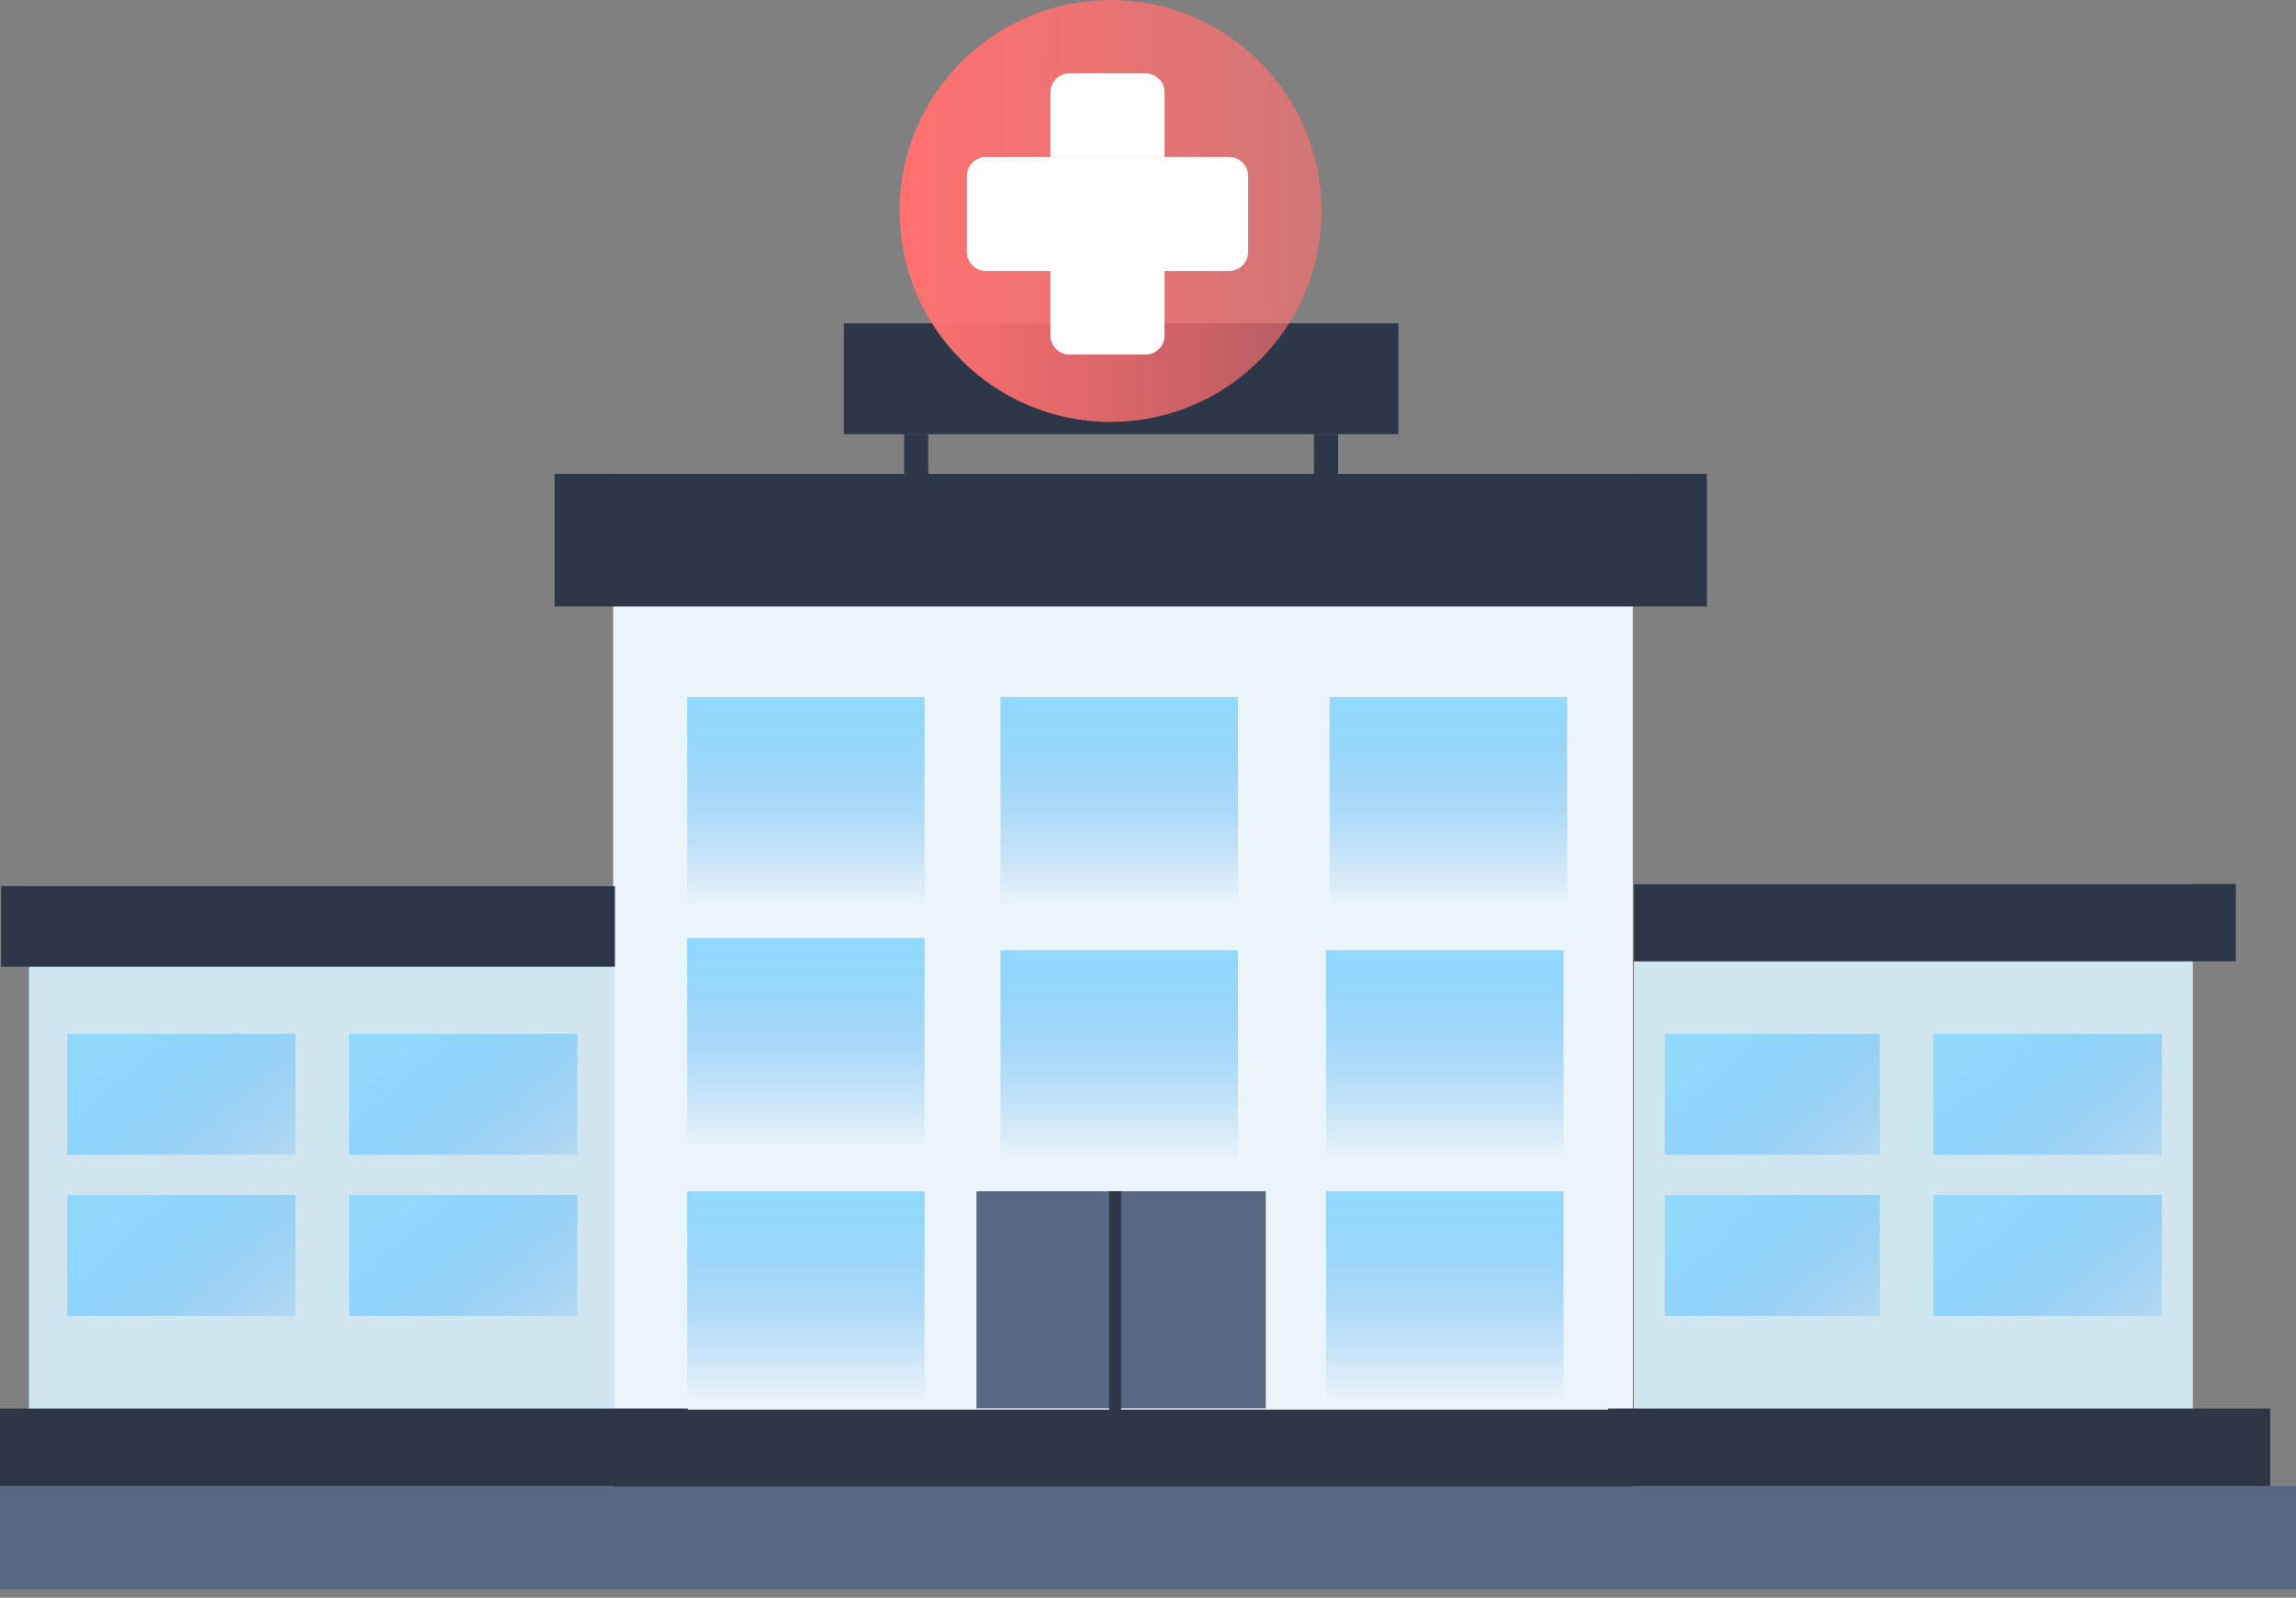 <svg width="171" height="119" viewBox="0 0 171 119" fill="none" xmlns="http://www.w3.org/2000/svg">
<rect x="0" y="0" width="171" height="119" fill="#808080" stroke="none"/>
<rect x="45.668" y="35.289" width="75.938" height="75.938" fill="#EBF4F8"/>
<rect x="41.301" y="35.289" width="85.82" height="9.882" fill="#2D3748"/>
<rect y="110.67" width="171" height="7.685" fill="#586883"/>
<rect x="45.668" y="104.986" width="75.938" height="5.721" fill="#2D3748"/>
<rect x="72.723" y="88.725" width="21.548" height="16.161" fill="#586883"/>
<path d="M82.602 88.725H83.499V110.272H82.602V88.725Z" fill="#2D3748"/>
<rect x="51.176" y="51.914" width="17.684" height="15.604" fill="url(#paint0_linear_307_1731)"/>
<rect x="51.176" y="69.871" width="17.684" height="15.604" fill="url(#paint1_linear_307_1731)"/>
<rect x="51.176" y="88.725" width="17.684" height="15.604" fill="url(#paint2_linear_307_1731)"/>
<rect x="98.762" y="88.725" width="17.684" height="15.604" fill="url(#paint3_linear_307_1731)"/>
<rect x="74.519" y="51.914" width="17.684" height="15.604" fill="url(#paint4_linear_307_1731)"/>
<rect x="74.519" y="70.769" width="17.684" height="15.604" fill="url(#paint5_linear_307_1731)"/>
<rect x="99.027" y="51.914" width="17.684" height="15.604" fill="url(#paint6_linear_307_1731)"/>
<rect x="98.762" y="70.769" width="17.684" height="15.604" fill="url(#paint7_linear_307_1731)"/>
<rect x="121.688" y="65.836" width="41.629" height="42.27" fill="#CFE5EF"/>
<rect x="121.688" y="65.836" width="44.831" height="5.764" fill="#2D3748"/>
<rect x="119.766" y="104.904" width="49.315" height="5.764" fill="#2D3748"/>
<rect x="124" y="77" width="16" height="9" fill="url(#paint8_linear_307_1731)"/>
<rect x="124" y="89" width="16" height="9" fill="url(#paint9_linear_307_1731)"/>
<rect x="144" y="89" width="17" height="9" fill="url(#paint10_linear_307_1731)"/>
<rect x="144" y="77" width="17" height="9" fill="url(#paint11_linear_307_1731)"/>
<rect x="2.16" y="66" width="43.637" height="42" fill="#CFE5EF"/>
<rect x="0.082" y="66" width="45.715" height="6" fill="#2D3748"/>
<rect y="104.904" width="51.236" height="5.764" fill="#2D3748"/>
<rect x="5" y="77" width="17" height="9" fill="url(#paint12_linear_307_1731)"/>
<rect x="5" y="89" width="17" height="9" fill="url(#paint13_linear_307_1731)"/>
<rect x="26" y="89" width="17" height="9" fill="url(#paint14_linear_307_1731)"/>
<rect x="26" y="77" width="17" height="9" fill="url(#paint15_linear_307_1731)"/>
<rect x="62.848" y="24.08" width="41.3" height="8.26" fill="#2D3748"/>
<rect x="67.336" y="32.34" width="1.796" height="12.39" fill="#2D3748"/>
<rect x="97.863" y="32.34" width="1.796" height="12.39" fill="#2D3748"/>
<circle cx="82.712" cy="15.712" r="15.712" fill="url(#paint16_linear_307_1731)"/>
<path d="M85.313 5.463H79.652C78.869 5.463 78.234 6.098 78.234 6.881V24.988C78.234 25.771 78.869 26.406 79.652 26.406H85.313C86.096 26.406 86.731 25.771 86.731 24.988V6.881C86.731 6.098 86.096 5.463 85.313 5.463Z" fill="url(#paint17_linear_307_1731)"/>
<path d="M85.313 5.463H79.652C78.869 5.463 78.234 6.098 78.234 6.881V24.988C78.234 25.771 78.869 26.406 79.652 26.406H85.313C86.096 26.406 86.731 25.771 86.731 24.988V6.881C86.731 6.098 86.096 5.463 85.313 5.463Z" fill="white"/>
<path d="M92.957 18.758L92.957 13.111C92.957 12.325 92.32 11.688 91.534 11.688L73.431 11.688C72.645 11.688 72.008 12.325 72.008 13.111L72.008 18.758C72.008 19.544 72.645 20.181 73.431 20.181L91.534 20.181C92.32 20.181 92.957 19.544 92.957 18.758Z" fill="url(#paint18_linear_307_1731)"/>
<path d="M92.957 18.758L92.957 13.111C92.957 12.325 92.32 11.688 91.534 11.688L73.431 11.688C72.645 11.688 72.008 12.325 72.008 13.111L72.008 18.758C72.008 19.544 72.645 20.181 73.431 20.181L91.534 20.181C92.32 20.181 92.957 19.544 92.957 18.758Z" fill="white"/>
<defs>
<linearGradient id="paint0_linear_307_1731" x1="60.018" y1="51.914" x2="60.018" y2="67.518" gradientUnits="userSpaceOnUse">
<stop stop-color="#90D9FD"/>
<stop offset="1" stop-color="#40A3F8" stop-opacity="0"/>
</linearGradient>
<linearGradient id="paint1_linear_307_1731" x1="60.018" y1="69.871" x2="60.018" y2="85.475" gradientUnits="userSpaceOnUse">
<stop stop-color="#90D9FD"/>
<stop offset="1" stop-color="#40A3F8" stop-opacity="0"/>
</linearGradient>
<linearGradient id="paint2_linear_307_1731" x1="60.018" y1="88.725" x2="60.018" y2="104.328" gradientUnits="userSpaceOnUse">
<stop stop-color="#90D9FD"/>
<stop offset="1" stop-color="#40A3F8" stop-opacity="0"/>
</linearGradient>
<linearGradient id="paint3_linear_307_1731" x1="107.604" y1="88.725" x2="107.604" y2="104.328" gradientUnits="userSpaceOnUse">
<stop stop-color="#90D9FD"/>
<stop offset="1" stop-color="#40A3F8" stop-opacity="0"/>
</linearGradient>
<linearGradient id="paint4_linear_307_1731" x1="83.362" y1="51.914" x2="83.362" y2="67.518" gradientUnits="userSpaceOnUse">
<stop stop-color="#90D9FD"/>
<stop offset="1" stop-color="#40A3F8" stop-opacity="0"/>
</linearGradient>
<linearGradient id="paint5_linear_307_1731" x1="83.362" y1="70.769" x2="83.362" y2="86.373" gradientUnits="userSpaceOnUse">
<stop stop-color="#90D9FD"/>
<stop offset="1" stop-color="#40A3F8" stop-opacity="0"/>
</linearGradient>
<linearGradient id="paint6_linear_307_1731" x1="107.869" y1="51.914" x2="107.869" y2="67.518" gradientUnits="userSpaceOnUse">
<stop stop-color="#90D9FD"/>
<stop offset="1" stop-color="#40A3F8" stop-opacity="0"/>
</linearGradient>
<linearGradient id="paint7_linear_307_1731" x1="107.604" y1="70.769" x2="107.604" y2="86.373" gradientUnits="userSpaceOnUse">
<stop stop-color="#90D9FD"/>
<stop offset="1" stop-color="#40A3F8" stop-opacity="0"/>
</linearGradient>
<linearGradient id="paint8_linear_307_1731" x1="127.482" y1="78.5" x2="139.118" y2="91.921" gradientUnits="userSpaceOnUse">
<stop stop-color="#90D9FD"/>
<stop offset="1" stop-color="#40A3F8" stop-opacity="0"/>
</linearGradient>
<linearGradient id="paint9_linear_307_1731" x1="127.482" y1="90.5" x2="139.118" y2="103.921" gradientUnits="userSpaceOnUse">
<stop stop-color="#90D9FD"/>
<stop offset="1" stop-color="#40A3F8" stop-opacity="0"/>
</linearGradient>
<linearGradient id="paint10_linear_307_1731" x1="147.7" y1="90.5" x2="159.215" y2="104.612" gradientUnits="userSpaceOnUse">
<stop stop-color="#90D9FD"/>
<stop offset="1" stop-color="#40A3F8" stop-opacity="0"/>
</linearGradient>
<linearGradient id="paint11_linear_307_1731" x1="147.7" y1="78.5" x2="159.215" y2="92.612" gradientUnits="userSpaceOnUse">
<stop stop-color="#90D9FD"/>
<stop offset="1" stop-color="#40A3F8" stop-opacity="0"/>
</linearGradient>
<linearGradient id="paint12_linear_307_1731" x1="8.7" y1="78.5" x2="20.215" y2="92.612" gradientUnits="userSpaceOnUse">
<stop stop-color="#90D9FD"/>
<stop offset="1" stop-color="#40A3F8" stop-opacity="0"/>
</linearGradient>
<linearGradient id="paint13_linear_307_1731" x1="8.7" y1="90.5" x2="20.215" y2="104.612" gradientUnits="userSpaceOnUse">
<stop stop-color="#90D9FD"/>
<stop offset="1" stop-color="#40A3F8" stop-opacity="0"/>
</linearGradient>
<linearGradient id="paint14_linear_307_1731" x1="29.7" y1="90.5" x2="41.215" y2="104.612" gradientUnits="userSpaceOnUse">
<stop stop-color="#90D9FD"/>
<stop offset="1" stop-color="#40A3F8" stop-opacity="0"/>
</linearGradient>
<linearGradient id="paint15_linear_307_1731" x1="29.7" y1="78.5" x2="41.215" y2="92.612" gradientUnits="userSpaceOnUse">
<stop stop-color="#90D9FD"/>
<stop offset="1" stop-color="#40A3F8" stop-opacity="0"/>
</linearGradient>
<linearGradient id="paint16_linear_307_1731" x1="67" y1="14.665" x2="97.671" y2="14.801" gradientUnits="userSpaceOnUse">
<stop stop-color="#FF7070"/>
<stop offset="1" stop-color="#FF7070" stop-opacity="0.65"/>
</linearGradient>
<linearGradient id="paint17_linear_307_1731" x1="78.234" y1="15.236" x2="86.527" y2="15.251" gradientUnits="userSpaceOnUse">
<stop stop-color="#FF7070"/>
<stop offset="1" stop-color="#FF7070" stop-opacity="0.65"/>
</linearGradient>
<linearGradient id="paint18_linear_307_1731" x1="83.181" y1="11.688" x2="83.166" y2="19.978" gradientUnits="userSpaceOnUse">
<stop stop-color="#FF7070"/>
<stop offset="1" stop-color="#FF7070" stop-opacity="0.65"/>
</linearGradient>
</defs>
</svg>

